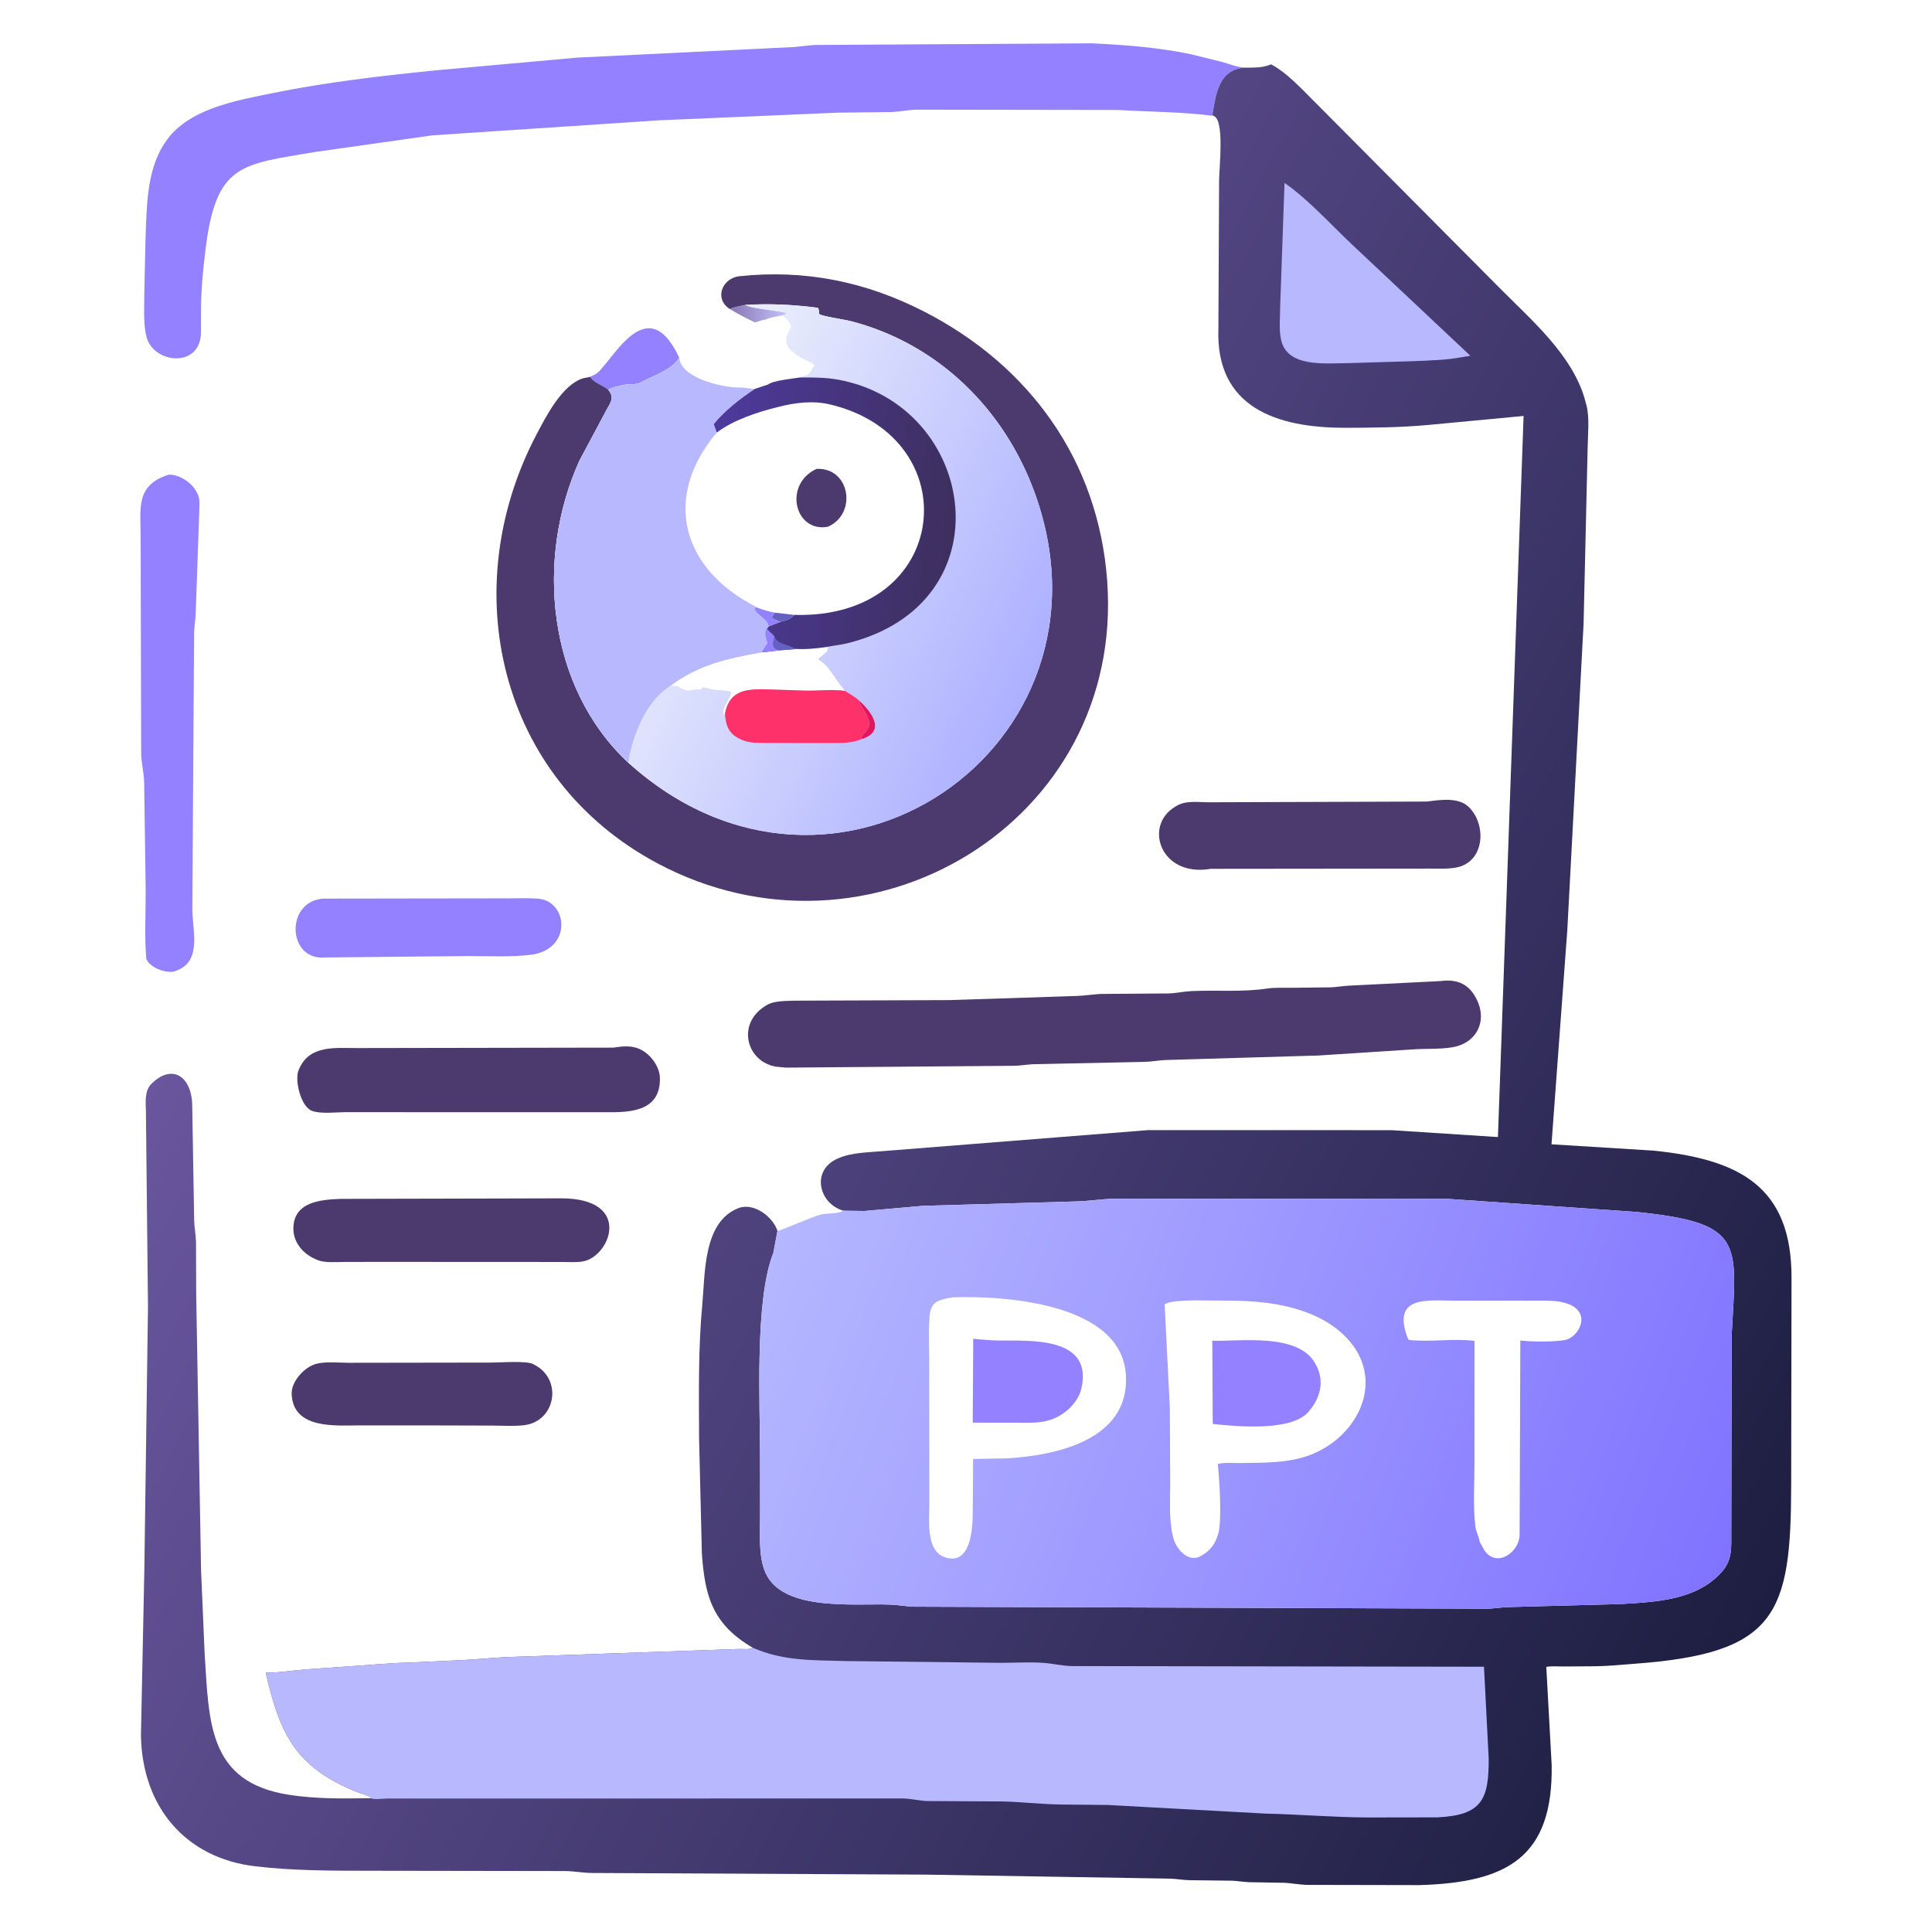 <?xml version="1.0" encoding="utf-8" ?>
<svg xmlns="http://www.w3.org/2000/svg" xmlns:xlink="http://www.w3.org/1999/xlink" width="512" height="512">
	<defs>
		<linearGradient id="gradient_0" gradientUnits="userSpaceOnUse" x1="195.007" y1="83.02" x2="207" y2="82.941">
			<stop offset="0" stop-color="#8E7FBB"/>
			<stop offset="1" stop-color="#BFBAF3"/>
		</linearGradient>
	</defs>
	<path fill="url(#gradient_0)" d="M193.362 81.869C194.712 81.31 196.091 81.098 197.519 80.831C199.32 81.927 208.24 82.372 208.463 83.172L207.292 83.562C206.649 83.717 203.384 84.276 203.051 84.66C202.029 84.755 201.068 85.133 200.098 85.453C197.754 84.339 195.582 83.221 193.362 81.869Z"/>
	<path fill="#9381FF" d="M156.394 99.843L157.625 99.275C161.645 97.365 171.062 75.761 179.991 94.762C178.482 97.835 172.627 99.805 169.818 101.339C168.462 102.08 166.922 101.666 165.426 101.985C164.409 102.202 162.018 102.658 161.214 103.295C159.722 102.052 157.295 101.439 156.394 99.843Z"/>
	<path fill="#9381FF" d="M85.695 238.14L134.482 238.072C137.147 238.073 139.876 237.958 142.532 238.15C150.501 238.728 151.767 251.501 140.787 253.023C135.34 253.678 129.625 253.36 124.14 253.364L86.048 253.737C76.124 254.563 75.541 238.804 85.695 238.14Z"/>
	<path fill="#4C3A6F" d="M109.112 361.129L130.429 361.096C132.837 361.091 139.581 360.55 141.367 361.527L141.625 361.675C149.24 365.61 147.223 376.78 138.802 377.704C136.126 377.998 133.276 377.799 130.58 377.793L115.377 377.75L95.201 377.742C89.052 377.736 77.617 378.88 77.292 369.375C77.179 366.095 80.706 362.245 83.807 361.428C86.328 360.763 89.867 361.159 92.494 361.153L109.112 361.129Z"/>
	<path fill="#4C3A6F" d="M136.622 317.606L148.664 317.571C167.925 317.556 161.68 333.164 154.372 334.306C152.542 334.593 150.452 334.434 148.593 334.434L102.625 334.412L91.338 334.423C89.099 334.42 86.159 334.765 84.07 333.889L83.75 333.747C80.448 332.389 77.75 329.359 77.745 325.637C77.735 318.522 84.925 317.901 90.32 317.714L136.622 317.606Z"/>
	<path fill="#4C3A6F" d="M378.139 212.42C381.623 211.981 386.431 211.207 389.159 213.79C394.041 218.414 393.544 228.468 385.916 229.903C383.621 230.335 381.025 230.178 378.687 230.187L320.885 230.246C307.558 232.543 302.999 218.895 311.37 213.823L311.658 213.651C314.181 212.032 317.61 212.617 320.471 212.612L378.139 212.42Z"/>
	<path fill="#4C3A6F" d="M162.657 277.631C164.794 277.263 167.284 277.043 169.299 277.918L169.625 278.069C172.337 279.285 174.788 282.625 174.879 285.571C175.17 294.994 166.19 294.786 160.061 294.754L91.477 294.738C88.939 294.748 85.082 295.245 82.714 294.399C79.693 293.318 78.03 286.222 79.134 283.601L79.292 283.25C82.044 276.874 88.905 277.758 94.603 277.748L162.657 277.631Z"/>
	<path fill="#9381FF" d="M44.75 125.786C47.509 125.71 50.72 127.845 51.987 130.18L52.407 130.983C52.776 131.806 52.877 132.726 52.873 133.62L51.863 162.502C51.79 164.256 51.48 166.009 51.439 167.75L50.966 240.997C51.045 247.125 53.719 255.307 45.914 257.513C43.445 257.797 39.864 256.463 38.771 254.143C38.257 248.205 38.627 241.879 38.61 235.899L38.205 207.375C38.16 204.803 37.484 202.362 37.413 199.822L37.273 142.337C37.276 134.782 35.838 128.537 44.75 125.786Z"/>
	<path fill="#4C3A6F" d="M381.721 259.997C385.602 259.463 388.818 260.408 390.925 264.082L391.1 264.403C394.379 270.318 391.464 276.385 384.982 277.522C381.64 278.108 377.885 277.855 374.469 278.099L349.375 279.721L309 280.912C307.099 280.985 305.224 281.354 303.325 281.406L273.678 282.032C272.034 282.115 270.387 282.413 268.75 282.447L208.296 282.929L205.742 282.692C197.852 281.435 195.049 271.35 202.893 266.548L203.226 266.348C205.122 265.185 208.306 265.278 210.502 265.188L251.677 265.04L285.365 263.939C287.648 263.876 289.937 263.434 292.189 263.4L309.691 263.273C311.787 263.2 313.81 262.731 315.875 262.642C322.474 262.355 329.311 262.952 335.859 261.967C337.73 261.686 339.712 261.793 341.606 261.78L352.711 261.654C354.317 261.59 355.897 261.286 357.5 261.21L381.721 259.997Z"/>
	<path fill="#9381FF" d="M321.511 30.696C313.266 29.618 304.699 29.665 296.375 29.145L242.831 29.064C240.61 29.134 238.436 29.608 236.25 29.69L222.11 29.853L174.642 31.885L114.623 35.862L83.75 40.237C63.745 43.616 57.247 43.326 54.449 66.25C53.829 71.328 53.304 76.392 53.285 81.511L53.268 88.008C53.22 97.685 40.699 96.442 38.83 89.305C37.936 85.893 38.244 81.491 38.236 77.968L38.563 63.25C38.904 54.973 38.792 45.316 43.518 38.114L43.761 37.75C49.627 28.812 62.63 26.636 72.25 24.677C86.446 21.785 100.889 20.123 115.294 18.665L152.83 15.277L210.336 12.47C212.284 12.335 214.179 11.987 216.142 11.916L289.401 11.482C298.057 11.895 307.056 12.573 315.539 14.362L323.769 16.389C325.768 16.964 327.532 17.705 329.628 17.893L330.054 17.929C322.935 18.305 322.247 24.956 321.314 30.332L321.511 30.696Z"/>
	<path fill="#4C3A6F" d="M193.362 81.869L193.08 81.667C189.275 78.885 191.511 73.672 195.969 73.201C213.329 71.365 229.51 74.64 245.051 82.643C272.825 96.944 291.08 122.017 293.414 153.923C298.105 218.047 230.051 258.549 174.224 228.787C131.963 206.257 120.758 155.904 142.168 115.17C144.633 110.481 148.928 101.979 154.5 100.261C155.132 100.066 155.772 100.086 156.394 99.843C157.295 101.439 159.722 102.052 161.214 103.295C162.898 105.459 161.928 106.431 160.701 108.707L153.568 122.066C141.795 148.009 144.965 182.095 166.554 202.165C221.048 251.287 298.388 197.868 274.293 130.832C266.227 108.392 248.461 90.938 225.209 85.038C223.749 84.668 217.708 83.802 217.076 83.194C217.051 82.533 217.084 82.16 216.75 81.564C210.219 80.735 204.097 80.402 197.519 80.794C196.091 81.098 194.712 81.31 193.362 81.869Z"/>
	<defs>
		<linearGradient id="gradient_1" gradientUnits="userSpaceOnUse" x1="273.001" y1="181.164" x2="179.713" y2="137.006">
			<stop offset="0" stop-color="#ADB0FF"/>
			<stop offset="1" stop-color="#E7ECFC"/>
		</linearGradient>
	</defs>
	<path fill="url(#gradient_1)" d="M197.519 80.831C204.097 80.402 210.219 80.735 216.75 81.564C217.084 82.16 217.051 82.533 217.076 83.194C217.708 83.802 223.749 84.668 225.209 85.038C248.461 90.938 266.227 108.392 274.293 130.832C298.388 197.868 221.048 251.287 166.554 202.165C144.965 182.095 141.795 148.009 153.568 122.066L160.701 108.707C161.928 106.431 162.898 105.459 161.214 103.295C162.018 102.658 164.409 102.202 165.426 101.985C166.922 101.666 168.462 102.08 169.818 101.339C172.627 99.805 178.482 97.835 179.991 94.762C180.346 100.336 192.135 102.951 196.638 102.71L199.986 103.086L203.567 101.897C204.89 100.823 210.233 100.346 211.949 100.044L212.582 99.615C214.566 99.663 214.871 98.291 215.713 96.955L215.843 96.75C214.813 95.762 213.313 95.474 212.146 94.704L211.75 94.439C208.232 92.258 207.369 90.446 209.532 86.901L209.681 86.663C209.574 85.488 208.196 84.243 207.292 83.562L208.463 83.172C208.24 82.372 199.32 81.927 197.519 80.831ZM206.28 107.833C200.909 109.139 194.335 111.287 189.921 114.65C175.513 131.734 180.545 150.648 200.196 160.765L200.196 160.845L199.95 161.5C200.976 163.424 203.026 163.648 203.713 165.997L206.742 164.832L206.783 164.842C208.327 164.357 209.407 164.223 210.495 162.933C252.077 164.175 256.79 115.937 220.002 107.182C215.452 106.1 210.762 106.677 206.28 107.833ZM210.796 172.041L206.844 172.326L201.858 172.867C192.793 174.511 185.442 176.049 177.762 181.661C178.41 181.747 179.032 181.833 179.688 181.812L179.825 181.975C180.286 182.402 181.948 183.059 182.573 183.015L184.423 182.687C184.814 182.645 185.098 182.719 185.472 182.815L186.336 182.124L188.932 182.715C190.352 182.979 192.595 182.864 193.75 183.375C193.541 185.584 191.358 187.134 191.689 189.5L192.125 189.052C193.34 182.823 197.893 182.543 203.356 182.688L213.797 183.029C217.128 183.084 220.649 182.598 223.928 183.103C222.364 181.238 221.149 179.284 219.717 177.344L219.448 177.002C218.658 175.963 217.833 175.414 216.75 174.721L218.6 173.138C219.365 172.413 219.372 172.47 219.404 171.479C216.625 171.82 213.596 172.129 210.796 172.041Z"/>
	<path fill="#E0165E" d="M227.574 185.568C231.085 188.709 234.877 193.915 228.243 195.902C228.449 194.503 229.629 193.977 230.179 192.732C231.065 190.73 228.307 187.612 227.645 185.775L227.574 185.568Z"/>
	<path fill="#FF316B" d="M192.125 189.052C193.34 182.823 197.893 182.543 203.356 182.688L213.797 183.029C217.128 183.084 220.649 182.598 223.928 183.103C225.15 183.875 226.497 184.599 227.574 185.568L227.645 185.775C228.307 187.612 231.065 190.73 230.179 192.732C229.629 193.977 228.449 194.503 228.243 195.902L227.986 196.017C225.659 196.964 222.52 196.907 220.039 196.928L202.593 196.888C200.657 196.864 198.722 196.928 196.896 196.182L196.5 196.012C193.251 194.643 192.31 192.52 192.125 189.052Z"/>
	<defs>
		<linearGradient id="gradient_2" gradientUnits="userSpaceOnUse" x1="253.301" y1="139.141" x2="187.445" y2="133.651">
			<stop offset="0" stop-color="#3D2F5D"/>
			<stop offset="1" stop-color="#4E3A9D"/>
		</linearGradient>
	</defs>
	<path fill="url(#gradient_2)" d="M211.949 100.044C215.39 100.017 218.734 99.999 222.136 100.621C259.024 107.359 267.138 159.992 224.497 170.485C222.815 170.899 221.101 171.06 219.404 171.382C216.625 171.82 213.596 172.129 210.796 171.964L206.844 172.326L201.858 172.867C202.462 172.028 202.657 171.327 203.411 170.5L203.127 169.375C202.777 168.422 202.648 167.401 203.282 166.501L203.713 165.997L206.742 164.832L206.783 164.842C208.327 164.357 209.407 164.223 210.495 162.963C252.077 164.175 256.79 115.937 220.002 107.182C215.452 106.1 210.762 106.677 206.28 107.833C200.909 109.139 194.335 111.287 189.921 114.65L189.118 112.394C192.118 108.727 196.056 105.683 199.986 103.086L203.567 101.897C204.89 100.823 210.233 100.346 211.949 100.044Z"/>
	<path fill="#6561C2" d="M205.245 168.708C206.153 170.901 209.152 170.702 210.796 172.041L206.844 172.326C204.574 172.037 204.649 170.834 205.245 168.708Z"/>
	<path fill="#9381FF" d="M201.858 172.867C202.462 172.028 202.657 171.327 203.411 170.5L203.127 169.375C202.777 168.422 202.648 167.401 203.282 166.501C203.725 167.487 204.749 167.805 205.245 168.708C204.649 170.834 204.574 172.037 206.844 172.326L201.858 172.867Z"/>
	<path fill="#6561C2" d="M205.297 162.353L210.495 162.963C209.407 164.223 208.327 164.357 206.783 164.842L206.742 164.832C206.07 164.39 204.992 164.2 204.507 163.625L205.297 162.353Z"/>
	<path fill="#9381FF" d="M200.196 160.845C201.888 161.536 203.502 161.989 205.297 162.353L204.507 163.625C204.992 164.2 206.07 164.39 206.742 164.832L203.713 165.997C203.026 163.648 200.976 163.424 199.95 161.5L200.196 160.845Z"/>
	<path fill="#4C3A6F" d="M216.376 124.261C225.306 123.82 227.217 136.159 219.416 139.584C210.616 141.253 207.5 128.395 216.376 124.261Z"/>
	<path fill="#B8B8FF" d="M179.991 94.762C180.346 100.336 192.135 102.951 196.638 102.71L199.986 103.086C196.056 105.683 192.118 108.727 189.118 112.394L189.921 114.65C175.513 131.734 180.545 150.648 200.196 160.765L200.196 160.845L199.95 161.5C200.976 163.424 203.026 163.648 203.713 165.997L203.282 166.501C202.648 167.401 202.777 168.422 203.127 169.375L203.411 170.5C202.657 171.327 202.462 172.028 201.858 172.867C192.793 174.511 185.442 176.049 177.762 181.661C171.665 185.508 168.345 193.329 166.833 200.076L166.554 202.165C144.965 182.095 141.795 148.009 153.568 122.066L160.701 108.707C161.928 106.431 162.898 105.459 161.214 103.295C162.018 102.658 164.409 102.202 165.426 101.985C166.922 101.666 168.462 102.08 169.818 101.339C172.627 99.805 178.482 97.835 179.991 94.762Z"/>
	<defs>
		<linearGradient id="gradient_3" gradientUnits="userSpaceOnUse" x1="481.555" y1="403.619" x2="87.031" y2="196.995">
			<stop offset="0" stop-color="#1D1E41"/>
			<stop offset="1" stop-color="#69569E"/>
		</linearGradient>
	</defs>
	<path fill="url(#gradient_3)" d="M330.054 17.929L330.311 17.93C332.159 17.92 334.318 17.949 336.061 17.332L336.886 17.053C339.94 18.707 342.463 21.102 344.939 23.509L397.981 76.885C406.115 85.052 416.455 94.006 419.881 105.403L420.386 107.229C421.326 110.656 420.775 115.182 420.74 118.766L419.664 165.345L415.35 246.537L411.163 303.25L438.25 304.931C460.995 307.267 474.849 314.442 474.773 338.725L474.679 393.506C474.626 427.848 470.831 438.193 432.951 440.931C429.498 441.181 426.195 441.544 422.715 441.576L414.323 441.637C412.874 441.646 411.205 441.485 409.782 441.746L411.21 467.768C411.595 492.276 399.337 498.896 376.166 499.573L346.158 499.513C344.267 499.44 342.42 499.077 340.535 498.961L331 498.799C329.54 498.746 328.101 498.476 326.643 498.407L315 498.265C313.318 498.201 311.66 497.906 309.973 497.857L245.241 496.791L156.914 496.359C154.571 496.341 152.265 495.894 149.91 495.846L98.003 495.768C87.871 495.759 77.643 495.777 67.564 494.576C48.986 492.362 37.638 478.624 37.354 459.875L38.251 416.021L39.216 346.334L38.669 294.551C38.617 292.11 38.247 289.112 40.125 287.231C45.618 281.73 50.937 285.237 50.946 293.249L51.457 323.335C51.505 325.276 51.882 327.184 51.946 329.125L51.991 342.835L53.285 416.202L54.227 438.109C55.402 456.493 55.133 472.252 76.476 475.625C83.562 476.745 90.897 476.651 98.057 476.54L98.727 476.516C97.697 475.815 95.56 475.305 94.242 474.762C78.26 468.171 74.169 459.511 70.416 443.287C74.062 443.299 77.871 442.625 81.533 442.362L92.725 441.579C98.176 441.251 102.718 440.74 108.25 440.597L121.375 440C125.735 439.811 130.084 439.336 134.464 439.137L195.773 436.996C196.989 436.954 198.434 437.243 199.504 436.675C188.682 430.369 186.805 422.813 186.004 411.75L185.263 381.139C185.231 369.196 185.008 357.51 186.121 345.625C186.881 337.506 186.321 323.723 195.747 320.145C199.739 318.629 204.865 322.436 206.036 326.215C206.72 326.223 215.332 322.38 217.638 321.85C219.36 321.455 222.031 321.727 223.501 320.855C216.931 318.943 214.919 310.133 221.956 307.049L222.225 306.933C225.773 305.37 230.372 305.404 234.206 305.039L304.208 299.498L368.787 299.508L396.971 301.331L403.766 110.234L378.5 112.617C371.152 113.298 363.828 113.357 356.456 113.366C338.31 113.386 322.124 107.964 322.887 87.108L323.07 47.913C323.081 44.386 324.603 31.592 321.559 30.696L321.314 30.332C322.247 24.956 322.935 18.305 330.054 17.929ZM229.122 320.923L223.501 320.855C222.031 321.727 219.36 321.455 217.638 321.85C215.332 322.38 206.72 326.223 206.036 326.215L204.912 332.184L204.883 332.221C199.984 344.565 201.421 372.257 201.423 385.749L201.434 401.536C201.44 405.867 201.049 411.137 202.309 415.312L202.456 415.75C206.241 427.351 226.314 424.846 236.008 425.243C238.137 425.33 240.25 425.739 242.375 425.789L394.19 426.322C396.098 426.275 397.972 425.938 399.875 425.887L429.591 425.092C438.922 424.501 449.534 424.114 456.248 416.624C459.129 413.41 458.795 410.154 458.808 406.138L458.916 353.747C460.235 329.144 462.382 324.136 433.75 321.179L383.508 317.697L295.13 317.688C291.713 317.753 288.302 318.345 284.952 318.4L244.6 319.556L229.122 320.923Z"/>
	<path fill="#B8B8FF" d="M340.412 48.467C347.065 53.144 352.737 59.597 358.622 65.101L389.669 94.289L387.27 94.679C383.242 95.445 378.946 95.51 374.86 95.706L356.718 96.248C351.192 96.254 341.083 97.414 339.507 90.06L339.446 89.75C338.933 87.255 339.239 84.219 339.244 81.661L340.412 48.467Z"/>
	<path fill="#B8B8FF" d="M199.504 436.675C207.748 440.266 215.422 439.928 224.245 440.202L265.202 440.665C268.957 440.67 272.891 440.412 276.625 440.687C279.132 440.871 281.517 441.476 284.087 441.529L393.271 441.701L394.522 466.014C394.565 476.804 392.817 481.053 380.924 481.62L362.691 481.65C353.296 481.606 344.632 480.842 335.242 480.618L293.647 478.338L281.597 478.221C276.241 478.179 271.008 477.524 265.652 477.405L245.75 477.298C243.64 477.21 241.541 476.686 239.385 476.61L102.666 476.63C101.407 476.657 99.971 476.847 98.727 476.721C97.697 475.815 95.56 475.305 94.242 474.762C78.26 468.171 74.169 459.511 70.416 443.287C74.062 443.299 77.871 442.625 81.533 442.362L92.725 441.579C98.176 441.251 102.718 440.74 108.25 440.597L121.375 440C125.735 439.811 130.084 439.336 134.464 439.137L195.773 436.996C196.989 436.954 198.434 437.243 199.504 436.675Z"/>
	<defs>
		<linearGradient id="gradient_4" gradientUnits="userSpaceOnUse" x1="454.832" y1="421.569" x2="206.206" y2="325.717">
			<stop offset="0" stop-color="#8073FF"/>
			<stop offset="1" stop-color="#B5B7FF"/>
		</linearGradient>
	</defs>
	<path fill="url(#gradient_4)" d="M229.122 320.923L244.6 319.556L284.952 318.4C288.302 318.345 291.713 317.753 295.13 317.688L383.508 317.697L433.75 321.179C462.382 324.136 460.235 329.144 458.916 353.747L458.808 406.138C458.795 410.154 459.129 413.41 456.248 416.624C449.534 424.114 438.922 424.501 429.591 425.092L399.875 425.887C397.972 425.938 396.098 426.275 394.19 426.322L242.375 425.789C240.25 425.739 238.137 425.33 236.008 425.243C226.314 424.846 206.241 427.351 202.456 415.75L202.309 415.312C201.049 411.137 201.44 405.867 201.434 401.536L201.423 385.749C201.421 372.257 199.984 344.565 204.883 332.221L204.912 332.184L206.036 326.215C206.72 326.223 215.332 322.38 217.638 321.85C219.36 321.455 222.031 321.727 223.501 320.855L229.122 320.923ZM316.757 344.608C314.873 344.723 310.216 344.537 308.642 345.689L310.015 372.971L310.124 393.15C310.137 397.704 309.715 402.834 310.873 407.268L310.941 407.555C311.648 410.351 314.659 413.998 317.904 412.546L318.614 412.136C320.767 410.888 322.043 409.112 322.753 406.75L322.851 406.435C323.888 402.938 323.126 391.694 322.729 387.992C324.336 387.522 326.562 387.722 328.274 387.721C333.455 387.638 338.798 387.768 343.875 386.596C359.393 383.014 368.745 365.334 355.744 353.442C348.092 346.443 336.689 344.809 326.685 344.688L316.757 344.608ZM252.345 343.824C248.403 344.558 246.572 344.953 246.311 349.243C246.071 353.173 246.253 357.225 246.251 361.169L246.278 398.814C246.29 402.8 245.333 410.827 250.231 412.627C257.399 415.26 257.77 404.721 257.789 400.728L257.886 386.631L266.576 386.484C279.72 385.79 299.193 381.674 298.396 364.676C297.486 345.302 266.291 343.346 252.434 343.793L252.345 343.824ZM403.396 344.671L385.181 344.68C378.674 344.69 369.321 343.29 372.692 353.558L372.791 353.868C372.933 354.303 373.089 354.707 373.326 355.099C379.059 355.718 385.424 354.628 390.758 355.363L390.751 387.504C390.753 392.975 390.349 398.829 390.948 404.255C391.13 405.902 391.913 407.185 392.147 408.644L393.412 410.91C396.605 415.508 402.488 411.556 402.711 406.875L402.903 355.259C406.404 355.606 410.896 355.631 414.386 355.188C419.157 354.583 423.629 344.799 409.914 344.687L403.396 344.671Z"/>
	<path fill="#9381FF" d="M257.916 354.784C260.274 355.024 262.671 355.24 264.97 355.253C273.107 355.301 288.543 354.37 286.839 366.541L286.771 367C286.367 369.803 285.064 371.562 283.128 373.528C282.212 374.208 281.376 374.921 280.348 375.437L279 376.045C275.812 377.308 272.503 377.013 269.133 377.019L257.782 377.016L257.916 354.784Z"/>
	<path fill="#9381FF" d="M321.267 355.307C328.753 355.524 343.818 353.217 348.446 361.172L348.585 361.419C351.225 365.962 349.917 370.767 346.423 374.498L345.875 374.988C340.687 379.194 327.907 378.049 321.39 377.362L321.267 355.307Z"/>
</svg>
